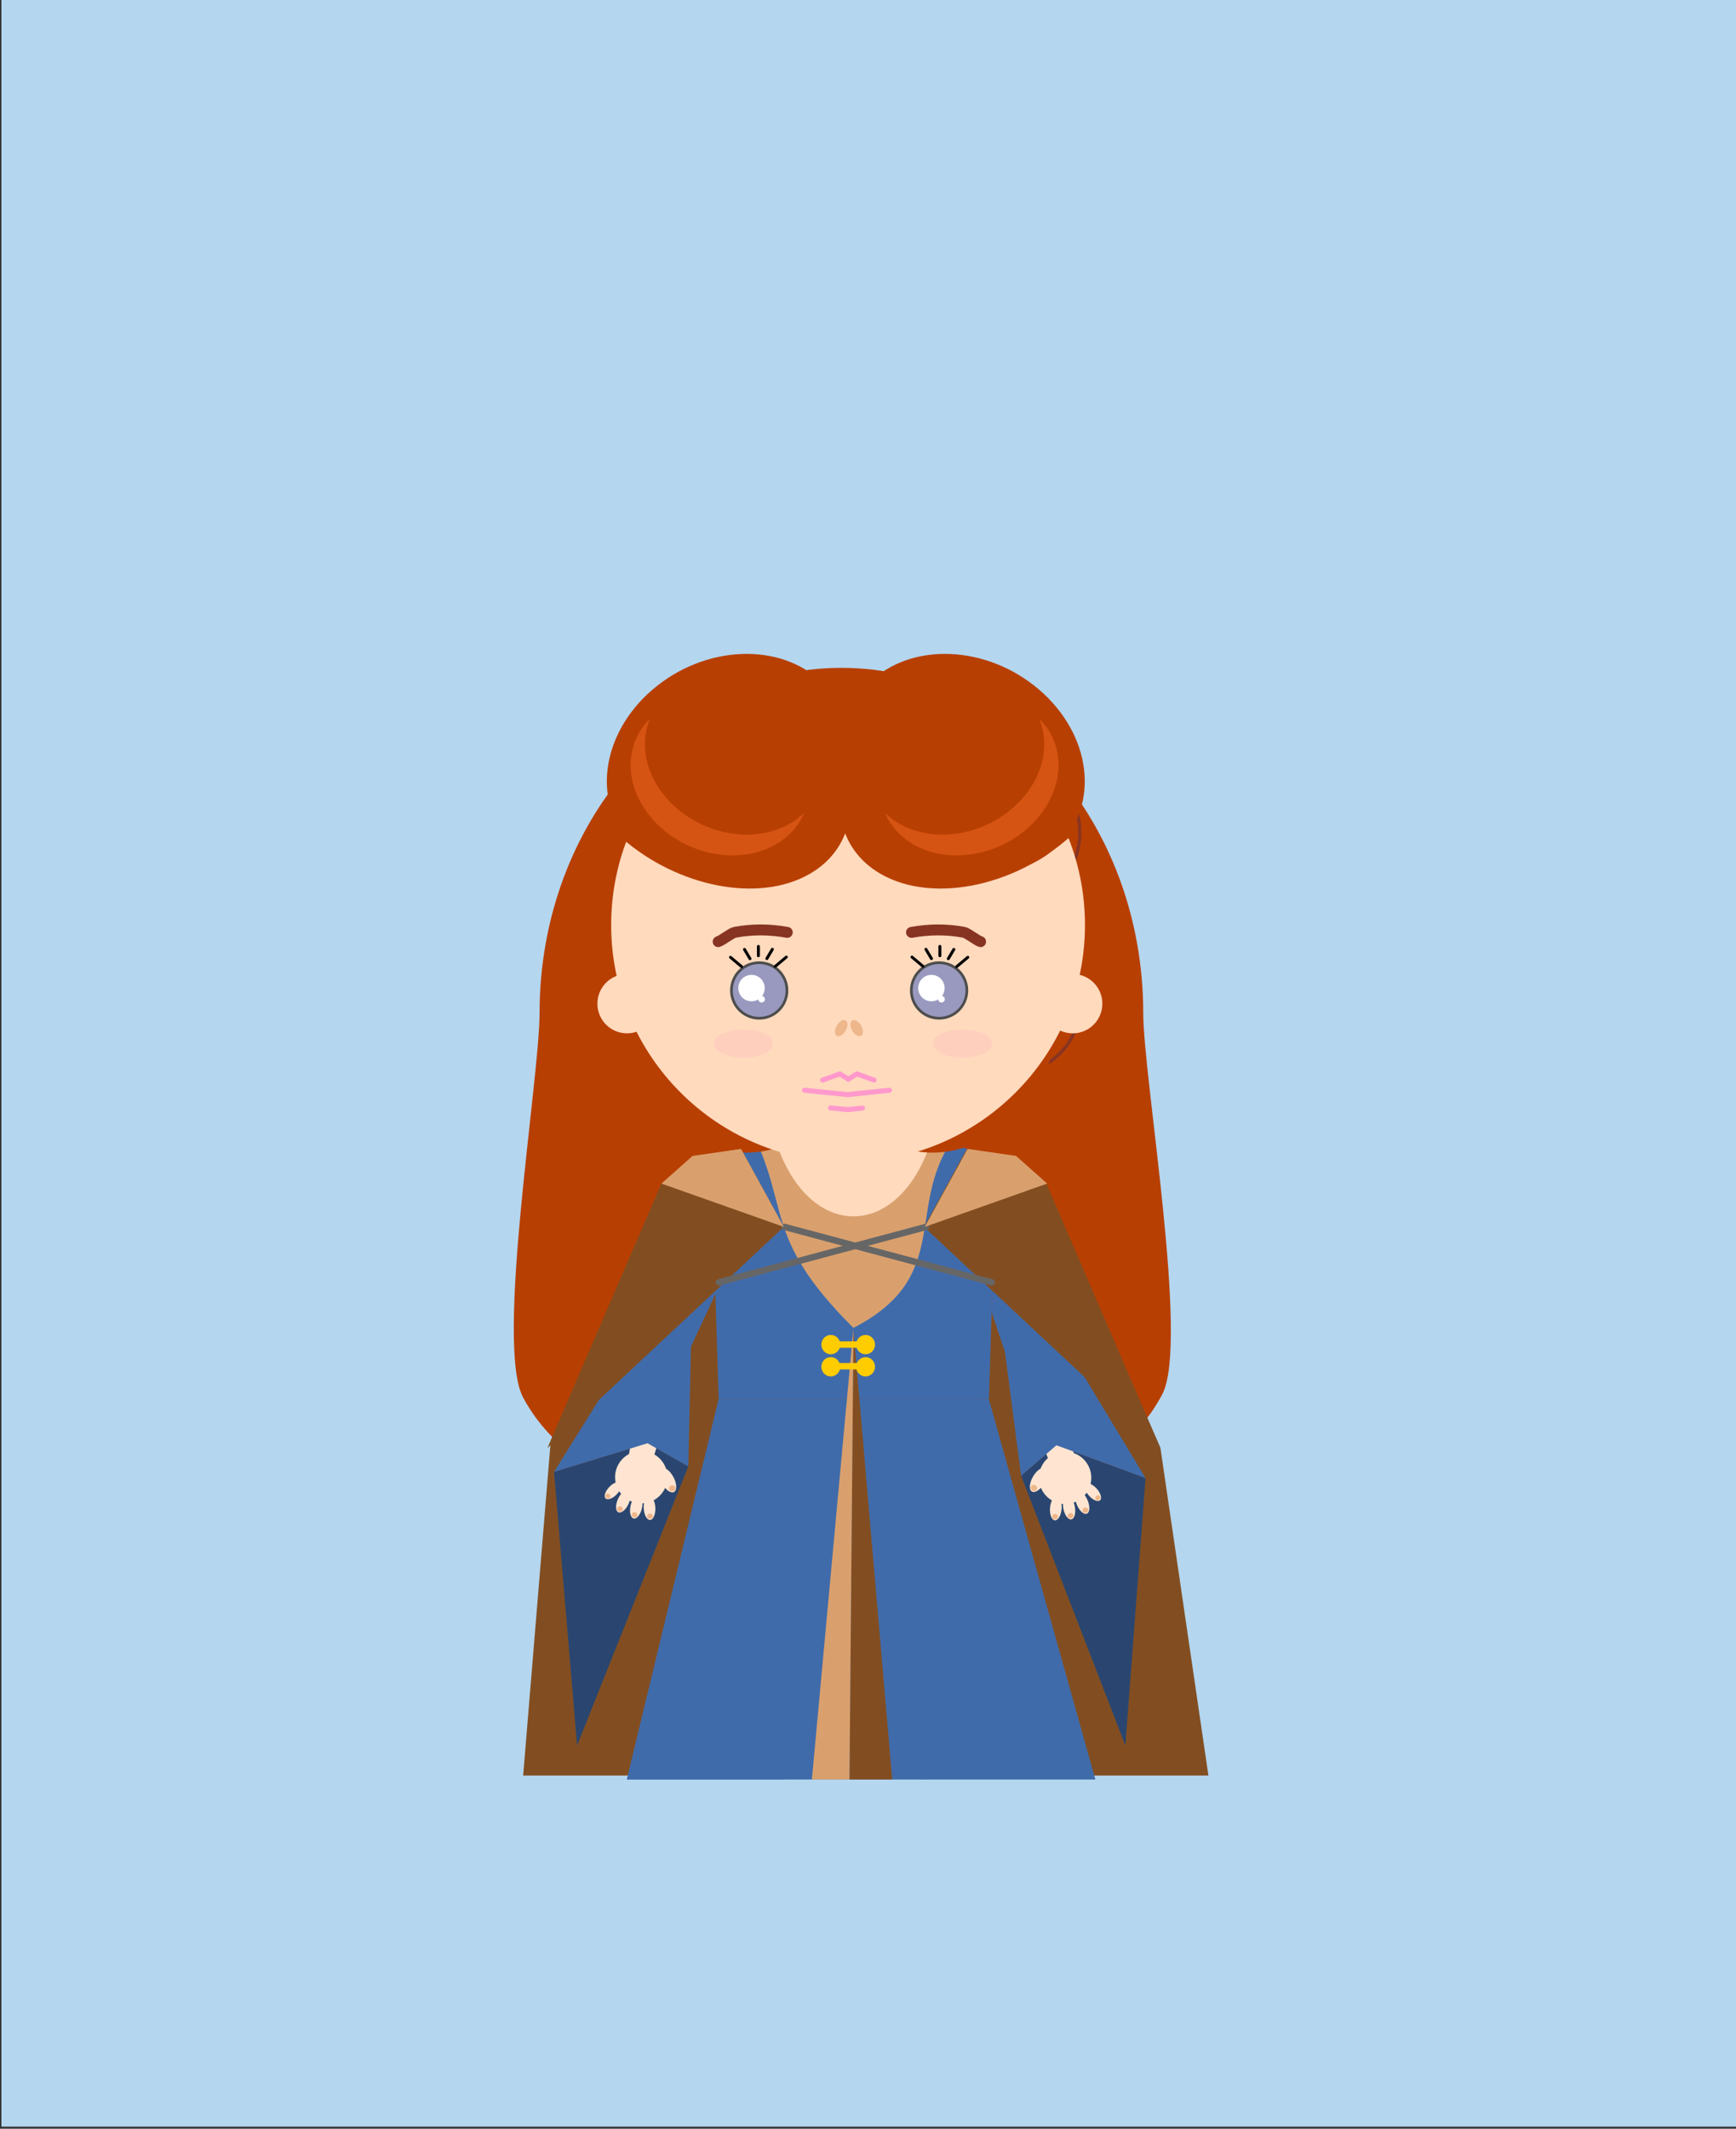 <?xml version="1.0" encoding="utf-8"?>
<!-- Generator: Adobe Illustrator 24.1.3, SVG Export Plug-In . SVG Version: 6.00 Build 0)  -->
<svg version="1.1" id="Layer_1" xmlns="http://www.w3.org/2000/svg" xmlns:xlink="http://www.w3.org/1999/xlink" x="0px" y="0px"
	 viewBox="0 0 2291.04 2808.42" style="enable-background:new 0 0 2291.04 2808.42;" xml:space="preserve">
<rect x="0" y="0" width="2291.04" height="2808.42" fill="#333333" stroke="none"/>
<style type="text/css">
	.st0{fill-rule:evenodd;clip-rule:evenodd;fill:#B4D6EF;}
	.st1{fill-rule:evenodd;clip-rule:evenodd;fill:#B83F02;}
	.st2{fill-rule:evenodd;clip-rule:evenodd;fill:#FFFFFF;}
	.st3{fill-rule:evenodd;clip-rule:evenodd;fill:#824E21;}
	.st4{fill-rule:evenodd;clip-rule:evenodd;fill:#FFDABD;}
	.st5{fill-rule:evenodd;clip-rule:evenodd;fill:#D9A06D;}
	.st6{fill-rule:evenodd;clip-rule:evenodd;fill:#2A4670;}
	.st7{fill-rule:evenodd;clip-rule:evenodd;fill:#FFE5D1;}
	.st8{fill-rule:evenodd;clip-rule:evenodd;fill:#FFF3BF;}
	.st9{fill-rule:evenodd;clip-rule:evenodd;fill:#EDB68B;}
	.st10{fill:none;stroke:#7D3A07;stroke-width:8.243;stroke-linecap:round;stroke-linejoin:round;stroke-miterlimit:22.926;}
	.st11{fill-rule:evenodd;clip-rule:evenodd;fill:#406BAB;}
	.st12{fill-rule:evenodd;clip-rule:evenodd;fill:#B83F02;stroke:#873423;stroke-width:4.252;stroke-miterlimit:22.926;}
	.st13{fill:none;stroke:#4D4D4D;stroke-width:7.087;stroke-linecap:round;stroke-miterlimit:22.926;}
	.st14{fill-rule:evenodd;clip-rule:evenodd;fill:#9999BF;}
	.st15{fill:none;stroke:#FF99CC;stroke-width:6.654;stroke-linecap:round;stroke-linejoin:round;stroke-miterlimit:22.926;}
	.st16{fill:none;stroke:#873423;stroke-width:14.403;stroke-linecap:round;stroke-linejoin:round;stroke-miterlimit:22.926;}
	.st17{fill:none;stroke:#000000;stroke-width:3.793;stroke-linecap:round;stroke-linejoin:round;stroke-miterlimit:22.926;}
	.st18{fill:none;stroke:#000000;stroke-width:3.885;stroke-linecap:round;stroke-linejoin:round;stroke-miterlimit:22.926;}
	.st19{fill:none;stroke:#FF99CC;stroke-width:6.587;stroke-linecap:round;stroke-linejoin:round;stroke-miterlimit:22.926;}
	.st20{fill-rule:evenodd;clip-rule:evenodd;fill:#FFCFBD;}
	.st21{fill-rule:evenodd;clip-rule:evenodd;fill:#D65413;}
	.st22{fill-rule:evenodd;clip-rule:evenodd;fill:#FFCC00;}
	.st23{fill:none;stroke:#666666;stroke-width:8.504;stroke-linecap:round;stroke-linejoin:round;stroke-miterlimit:22.926;}
</style>
<g>
	<polygon class="st0" points="1.88,2805.69 2292.92,2805.69 2292.92,-2.74 1.88,-2.74 1.88,2805.69 	"/>
	<path class="st1" d="M1110.42,881.09c220,0,398.34,203.92,398.34,455.46c0,85.63,61.06,434.52,25.12,502.94
		c-75.73,144.19-286.43,159.09-416.32,161.66c-133.31,2.64-348.19-10.84-427.07-157.14c-37.42-69.4,21.59-419.94,21.59-507.46
		C712.07,1085,890.42,881.09,1110.42,881.09L1110.42,881.09z"/>
	<path class="st2" d="M1354.06,1890.18c7.62,0,13.8,6.18,13.8,13.8s-6.18,13.8-13.8,13.8s-13.8-6.18-13.8-13.8
		S1346.44,1890.18,1354.06,1890.18L1354.06,1890.18z"/>
	<path class="st2" d="M976.33,1632c17.23,0,31.2,13.97,31.2,31.2c0,17.23-13.97,31.2-31.2,31.2c-17.23,0-31.2-13.97-31.2-31.2
		C945.12,1645.97,959.09,1632,976.33,1632L976.33,1632z"/>
	<polygon class="st3" points="938.79,1533.21 1314.76,1533.21 1373.79,1556.77 1531.49,1910.51 1594.77,2342.51 690.43,2342.51 
		726.9,1900.14 872.94,1561.51 938.79,1533.21 	"/>
	<path class="st4" d="M1126.33,1420.39c94.36,0,170.86,133.63,170.86,298.48c0,42.29-5.04,82.51-14.12,118.97H969.6
		c-9.08-36.45-14.13-76.68-14.13-118.97C955.47,1554.02,1031.97,1420.39,1126.33,1420.39L1126.33,1420.39z"/>
	<path class="st5" d="M1233.53,1486.46c38.82,54.71,63.66,138.48,63.66,232.4c0,42.29-5.04,82.51-14.12,118.97H969.6
		c-9.08-36.45-14.13-76.68-14.13-118.97c0-93.92,24.84-177.69,63.66-232.4c14.83,68.7,57.21,118.3,107.2,118.3
		C1176.32,1604.76,1218.71,1555.16,1233.53,1486.46L1233.53,1486.46z"/>
	<polygon class="st4" points="1275.62,1949.6 1172.47,1947.89 1163.4,2118.98 1245.71,2120.34 1275.62,1949.6 	"/>
	<polygon class="st6" points="731.17,1941.92 761.57,2302.91 908.38,1934.76 854.58,1904.12 731.17,1941.92 	"/>
	<polygon class="st7" points="860.45,1929.6 828.89,1925.73 861.11,1732.42 916.03,1745.17 860.45,1929.6 	"/>
	<polygon class="st4" points="1230.41,2273.48 1152.7,2272.36 1163.4,2118.98 1245.71,2120.34 1230.41,2273.48 	"/>
	<polygon class="st8" points="1336.09,2298.34 1339.88,2308.86 1133.65,2305.34 1134.93,2294.22 1152.42,2268.4 1218.44,2268.96 
		1336.09,2298.34 	"/>
	<path class="st7" d="M836.08,1915.83c-18.23,5.64-28.44,25-22.8,43.23c5.64,18.23,25,28.44,43.23,22.8
		c18.23-5.64,28.44-25,22.8-43.23C873.67,1920.39,854.31,1910.19,836.08,1915.83L836.08,1915.83z"/>
	<path class="st7" d="M856.47,1973.72c-4.24,0.2-7.34,7.43-6.93,16.15c0.41,8.72,4.18,15.63,8.41,15.43
		c4.24-0.2,7.34-7.43,6.93-16.15C864.47,1980.43,860.71,1973.52,856.47,1973.72L856.47,1973.72z"/>
	<path class="st9" d="M857.67,1996.88c-2.12,0.1-3.76,1.76-3.67,3.71s1.88,3.45,4,3.35c2.12-0.1,3.76-1.76,3.67-3.71
		C861.58,1998.28,859.79,1996.78,857.67,1996.88L857.67,1996.88z"/>
	<path class="st7" d="M843.3,1972.52c-4.13-0.95-9.07,5.18-11.02,13.69c-1.96,8.51-0.19,16.18,3.94,17.13
		c4.13,0.95,9.07-5.18,11.02-13.69C849.2,1981.14,847.43,1973.47,843.3,1972.52L843.3,1972.52z"/>
	<path class="st9" d="M838.22,1995.15c-2.07-0.48-4.1,0.68-4.54,2.59s0.88,3.83,2.95,4.31c2.07,0.47,4.1-0.68,4.54-2.59
		C841.61,1997.56,840.29,1995.63,838.22,1995.15L838.22,1995.15z"/>
	<path class="st7" d="M829.1,1966.37c-3.86-1.75-9.91,3.29-13.51,11.24c-3.6,7.96-3.38,15.82,0.48,17.57
		c3.87,1.75,9.92-3.29,13.51-11.24C833.18,1975.98,832.96,1968.12,829.1,1966.37L829.1,1966.37z"/>
	<path class="st9" d="M819.64,1987.55c-1.93-0.87-4.15-0.14-4.96,1.64c-0.8,1.78,0.11,3.93,2.04,4.8c1.93,0.87,4.15,0.14,4.96-1.64
		C822.49,1990.58,821.58,1988.42,819.64,1987.55L819.64,1987.55z"/>
	<path class="st7" d="M818.77,1956.32c-2.77-2.61-9.37-0.12-14.75,5.57c-5.38,5.69-7.5,12.43-4.74,15.04
		c2.77,2.61,9.37,0.12,14.75-5.57C819.41,1965.67,821.53,1958.94,818.77,1956.32L818.77,1956.32z"/>
	<path class="st7" d="M872.83,1937.09c-4.2,2.23-3.88,11.05,0.71,19.7c4.59,8.65,11.72,13.85,15.92,11.62
		c4.2-2.23,3.89-11.05-0.7-19.7C884.16,1940.07,877.03,1934.86,872.83,1937.09L872.83,1937.09z"/>
	<path class="st9" d="M804.54,1971.51c-1.38-1.31-3.48-1.33-4.68-0.06c-1.2,1.27-1.06,3.37,0.32,4.67c1.38,1.31,3.48,1.33,4.68,0.06
		C806.07,1974.91,805.92,1972.82,804.54,1971.51L804.54,1971.51z"/>
	<path class="st9" d="M885.14,1960.01c-2.1,1.11-2.97,3.59-1.95,5.52c1.03,1.94,3.56,2.6,5.66,1.48c2.1-1.11,2.97-3.59,1.94-5.52
		C889.78,1959.56,887.24,1958.89,885.14,1960.01L885.14,1960.01z"/>
	<line class="st10" x1="1155.67" y1="2155.13" x2="1257.45" y2="2097.64"/>
	<line class="st10" x1="1244.38" y1="2155.13" x2="1158.78" y2="2097.64"/>
	<polygon class="st4" points="991.68,1949.6 1094.82,1947.89 1103.9,2118.98 1021.58,2120.34 991.68,1949.6 	"/>
	<polygon class="st4" points="1036.89,2273.48 1114.6,2272.36 1103.9,2118.98 1021.58,2120.34 1036.89,2273.48 	"/>
	<polygon class="st8" points="931.21,2298.34 927.41,2308.86 1133.65,2305.34 1132.37,2294.22 1114.88,2268.4 1048.86,2268.96 
		931.21,2298.34 	"/>
	<line class="st10" x1="1111.63" y1="2155.13" x2="1009.84" y2="2097.64"/>
	<line class="st10" x1="1022.92" y1="2155.13" x2="1108.52" y2="2097.64"/>
	<polygon class="st11" points="948.45,1846.23 827.32,2347.75 1445.59,2347.75 1305.1,1846.23 948.45,1846.23 	"/>
	<polygon class="st6" points="1485.17,2302.91 1507.41,2008.49 1511.82,1950.05 1394.19,1906.79 1347.56,1946.96 1485.17,2302.91 	
		"/>
	<polygon class="st7" points="1388.65,1939.2 1423.72,1950.31 1379.42,1732.42 1317.43,1747.12 1388.65,1939.2 	"/>
	<path class="st7" d="M1416.96,1917.04c18.04,6.24,27.6,25.92,21.36,43.96s-25.92,27.6-43.96,21.36s-27.6-25.92-21.36-43.96
		C1379.24,1920.37,1398.92,1910.8,1416.96,1917.04L1416.96,1917.04z"/>
	<path class="st7" d="M1394.66,1974.23c4.23,0.34,7.09,7.67,6.39,16.37c-0.7,8.7-4.69,15.49-8.92,15.15
		c-4.23-0.34-7.09-7.67-6.39-16.37C1386.44,1980.67,1390.44,1973.89,1394.66,1974.23L1394.66,1974.23z"/>
	<path class="st9" d="M1392.7,1997.34c2.12,0.17,3.7,1.88,3.55,3.83c-0.16,1.95-2,3.39-4.11,3.22c-2.11-0.17-3.7-1.88-3.54-3.83
		C1388.75,1998.61,1390.58,1997.17,1392.7,1997.34L1392.7,1997.34z"/>
	<path class="st7" d="M1407.86,1973.47c4.16-0.81,8.89,5.48,10.56,14.05c1.67,8.57-0.35,16.18-4.51,16.99
		c-4.16,0.81-8.89-5.48-10.56-14.05C1401.68,1981.89,1403.7,1974.28,1407.86,1973.47L1407.86,1973.47z"/>
	<path class="st9" d="M1412.19,1996.26c2.08-0.41,4.07,0.82,4.45,2.74c0.38,1.92-1.01,3.8-3.09,4.21c-2.08,0.41-4.07-0.82-4.45-2.74
		C1408.73,1998.55,1410.11,1996.66,1412.19,1996.26L1412.19,1996.26z"/>
	<path class="st7" d="M1422.26,1967.79c3.92-1.62,9.8,3.61,13.13,11.68c3.33,8.07,2.86,15.92-1.06,17.54
		c-3.92,1.62-9.8-3.61-13.13-11.68C1417.86,1977.26,1418.34,1969.41,1422.26,1967.79L1422.26,1967.79z"/>
	<path class="st9" d="M1431.01,1989.27c1.96-0.81,4.15,0,4.9,1.8c0.75,1.81-0.24,3.92-2.2,4.73c-1.96,0.81-4.15,0-4.9-1.8
		C1428.07,1992.2,1429.05,1990.08,1431.01,1989.27L1431.01,1989.27z"/>
	<path class="st7" d="M1432.92,1958.09c2.85-2.52,9.37,0.19,14.56,6.06c5.19,5.87,7.09,12.67,4.24,15.19s-9.37-0.19-14.56-6.06
		C1431.97,1967.41,1430.07,1960.61,1432.92,1958.09L1432.92,1958.09z"/>
	<path class="st7" d="M1379.52,1937.08c4.13,2.37,3.52,11.17-1.36,19.67s-12.17,13.46-16.29,11.09c-4.13-2.37-3.52-11.17,1.36-19.67
		C1368.1,1939.68,1375.39,1934.71,1379.52,1937.08L1379.52,1937.08z"/>
	<path class="st9" d="M1446.63,1973.74c1.43-1.26,3.52-1.22,4.68,0.09c1.16,1.31,0.95,3.4-0.48,4.66c-1.43,1.26-3.52,1.22-4.68-0.09
		C1445,1977.09,1445.21,1975,1446.63,1973.74L1446.63,1973.74z"/>
	<path class="st9" d="M1366.46,1959.58c2.06,1.18,2.85,3.68,1.76,5.58c-1.09,1.9-3.65,2.48-5.71,1.3c-2.06-1.18-2.85-3.68-1.76-5.58
		C1361.84,1958.98,1364.4,1958.4,1366.46,1959.58L1366.46,1959.58z"/>
	<path class="st11" d="M998.73,1506.5c43.75,97.41,10.69,137.53,149.24,266.15l151.19,73.58H948.45l-9.65-313.02
		C958.77,1524.31,978.76,1515.41,998.73,1506.5L998.73,1506.5z"/>
	<path class="st11" d="M1254.82,1506.5c-58.62,91.23,0.69,178.52-128.48,245.41l-8.69,94.32h187.46l9.65-313.02L1254.82,1506.5
		L1254.82,1506.5z"/>
	<polygon class="st11" points="1326.32,1783.64 1347.56,1946.96 1394.19,1906.79 1511.82,1950.05 1381.6,1734.42 1314.76,1533.21 
		1308.65,1731.16 1326.32,1783.64 	"/>
	<polygon class="st11" points="911.87,1776.58 908.38,1934.76 854.58,1904.12 731.17,1941.92 859.87,1735.46 938.79,1533.21 
		944.16,1707.22 911.87,1776.58 	"/>
	<polygon class="st3" points="1177.5,2347.75 1121.05,2347.75 1126.31,1754.62 1177.5,2347.75 	"/>
	<polygon class="st5" points="1121.05,2347.75 1071.47,2347.75 1126.33,1751.91 1121.05,2347.75 	"/>
	<path class="st12" d="M1415.51,1063.58c6.64,1.06,16.67,39.86,1.78,73.21c-14.88,33.35-49.55,50.3-55.68,47.56
		s-16.66-39.86-1.78-73.21C1374.71,1077.79,1408.87,1062.53,1415.51,1063.58L1415.51,1063.58z"/>
	<path class="st12" d="M1415.51,1140.92c6.64,1.06,16.67,39.86,1.78,73.21c-14.88,33.35-49.55,50.3-55.68,47.56
		s-16.66-39.86-1.78-73.21S1408.87,1139.86,1415.51,1140.92L1415.51,1140.92z"/>
	<path class="st12" d="M1415.51,1220.59c6.64,1.06,16.67,39.86,1.78,73.21c-14.88,33.35-49.55,50.3-55.68,47.56
		c-6.13-2.73-16.66-39.86-1.78-73.21S1408.87,1219.53,1415.51,1220.59L1415.51,1220.59z"/>
	<path class="st12" d="M1415.51,1289.9c6.64,1.06,16.67,39.86,1.78,73.21c-14.88,33.35-49.55,50.3-55.68,47.56
		c-6.13-2.74-16.66-39.86-1.78-73.21C1374.71,1304.11,1408.87,1288.84,1415.51,1289.9L1415.51,1289.9z"/>
	<path class="st1" d="M1354.01,1231.06c-56.39-52.48-147.64-37.17-203.81,34.2c-56.17,71.37-55.99,171.78,0.4,224.26
		c56.39,52.48,147.64,37.17,203.81-34.2S1410.41,1283.54,1354.01,1231.06L1354.01,1231.06z"/>
	<path class="st1" d="M862.38,1231.06c56.39-52.48,147.64-37.17,203.81,34.2c56.17,71.37,55.99,171.78-0.4,224.26
		c-56.39,52.48-147.64,37.17-203.81-34.2C805.8,1383.94,805.99,1283.54,862.38,1231.06L862.38,1231.06z"/>
	<path class="st4" d="M1119.21,907.69c172.67,0,312.64,139.97,312.64,312.64s-139.97,312.64-312.64,312.64
		S806.57,1393,806.57,1220.33S946.54,907.69,1119.21,907.69L1119.21,907.69z"/>
	<path class="st13" d="M1001.94,1271.85c19.26,0,34.88,15.62,34.88,34.88c0,19.26-15.62,34.88-34.88,34.88
		c-19.27,0-34.88-15.62-34.88-34.88C967.06,1287.47,982.68,1271.85,1001.94,1271.85L1001.94,1271.85z"/>
	<path class="st14" d="M1001.94,1271.85c19.26,0,34.88,15.62,34.88,34.88c0,19.26-15.62,34.88-34.88,34.88
		c-19.27,0-34.88-15.62-34.88-34.88C967.06,1287.47,982.68,1271.85,1001.94,1271.85L1001.94,1271.85z"/>
	<polyline class="st15" points="1061.74,1438.38 1118.55,1444.13 1173.84,1438.38 	"/>
	<path class="st16" d="M947.79,1242.34c4.84-1.32,17.22-11.44,22.13-12.36c22.29-4.17,45.3-4.18,69.06,0.1"/>
	<path class="st9" d="M1115.98,1346.31c3.22,1.85,3.24,7.88,0.04,13.46c-3.21,5.59-8.42,8.62-11.64,6.77s-3.24-7.88-0.04-13.46
		C1107.54,1347.49,1112.75,1344.46,1115.98,1346.31L1115.98,1346.31z"/>
	<path class="st9" d="M1124.8,1346.31c-3.22,1.85-3.24,7.88-0.04,13.46c3.21,5.59,8.41,8.62,11.64,6.77
		c3.22-1.85,3.24-7.88,0.04-13.46C1133.23,1347.49,1128.03,1344.46,1124.8,1346.31L1124.8,1346.31z"/>
	<path class="st2" d="M991.78,1286.15c9.63,0,17.44,7.81,17.44,17.44c0,9.63-7.81,17.44-17.44,17.44c-9.63,0-17.44-7.81-17.44-17.44
		C974.35,1293.96,982.15,1286.15,991.78,1286.15L991.78,1286.15z"/>
	<path class="st4" d="M827.52,1285.02c21.62,0,39.14,17.52,39.14,39.14s-17.52,39.14-39.14,39.14c-21.61,0-39.13-17.52-39.13-39.14
		S805.91,1285.02,827.52,1285.02L827.52,1285.02z"/>
	<path class="st4" d="M1415.67,1285.02c21.61,0,39.13,17.52,39.13,39.14s-17.52,39.14-39.13,39.14c-21.62,0-39.14-17.52-39.14-39.14
		S1394.06,1285.02,1415.67,1285.02L1415.67,1285.02z"/>
	<path class="st2" d="M1005.11,1322.58c-2.4,0-4.34-1.94-4.34-4.34c0-2.4,1.95-4.34,4.34-4.34c2.4,0,4.34,1.94,4.34,4.34
		C1009.45,1320.63,1007.51,1322.58,1005.11,1322.58L1005.11,1322.58z"/>
	<line class="st17" x1="964.07" y1="1262.97" x2="978.68" y2="1275.24"/>
	<path class="st18" d="M982.5,1252.57c2.43,4.09,4.87,8.18,7.3,12.27"/>
	<path class="st18" d="M1000.91,1248.63c0,4.09,0,8.18,0,12.27"/>
	<path class="st18" d="M1019.33,1252.41c-2.44,4.09-4.87,8.18-7.3,12.27"/>
	<line class="st17" x1="1037.75" y1="1262.65" x2="1023.14" y2="1274.92"/>
	<path class="st13" d="M1239.35,1271.85c19.26,0,34.88,15.62,34.88,34.88c0,19.26-15.62,34.88-34.88,34.88s-34.88-15.62-34.88-34.88
		C1204.47,1287.47,1220.09,1271.85,1239.35,1271.85L1239.35,1271.85z"/>
	<path class="st14" d="M1239.35,1271.85c19.26,0,34.88,15.62,34.88,34.88c0,19.26-15.62,34.88-34.88,34.88s-34.88-15.62-34.88-34.88
		C1204.47,1287.47,1220.09,1271.85,1239.35,1271.85L1239.35,1271.85z"/>
	<path class="st2" d="M1229.19,1286.15c9.63,0,17.44,7.81,17.44,17.44c0,9.63-7.8,17.44-17.44,17.44c-9.63,0-17.44-7.81-17.44-17.44
		C1211.75,1293.96,1219.56,1286.15,1229.19,1286.15L1229.19,1286.15z"/>
	<path class="st2" d="M1242.52,1322.58c-2.4,0-4.34-1.94-4.34-4.34c0-2.4,1.95-4.34,4.34-4.34s4.34,1.94,4.34,4.34
		C1246.86,1320.63,1244.92,1322.58,1242.52,1322.58L1242.52,1322.58z"/>
	<line class="st17" x1="1277.22" y1="1262.97" x2="1262.62" y2="1275.24"/>
	<path class="st18" d="M1258.8,1252.57c-2.44,4.09-4.87,8.18-7.3,12.27"/>
	<path class="st18" d="M1240.38,1248.63c0,4.09,0,8.18,0,12.27"/>
	<path class="st18" d="M1221.97,1252.41c2.43,4.09,4.87,8.18,7.3,12.27"/>
	<line class="st17" x1="1203.54" y1="1262.65" x2="1218.15" y2="1274.92"/>
	<polyline class="st19" points="1153.5,1424.94 1130.75,1416.78 1119.58,1423.8 	"/>
	<path class="st20" d="M1270.3,1358.4c21.62,0,39.14,8.27,39.14,18.48c0,10.21-17.52,18.48-39.14,18.48
		c-21.61,0-39.13-8.27-39.13-18.48C1231.16,1366.68,1248.68,1358.4,1270.3,1358.4L1270.3,1358.4z"/>
	<path class="st20" d="M981.3,1358.4c21.62,0,39.14,8.27,39.14,18.48c0,10.21-17.52,18.48-39.14,18.48
		c-21.61,0-39.13-8.27-39.13-18.48C942.16,1366.68,959.69,1358.4,981.3,1358.4L981.3,1358.4z"/>
	<polyline class="st19" points="1085.65,1424.94 1108.4,1416.78 1119.57,1423.8 	"/>
	<polyline class="st15" points="1096.05,1461.65 1118.55,1463.93 1138.24,1461.88 	"/>
	<path class="st16" d="M1294.12,1242.34c-4.84-1.32-17.22-11.44-22.13-12.36c-22.29-4.17-45.3-4.18-69.06,0.1"/>
	<path class="st1" d="M867.92,999.36l-46.83,106.74c73.3,63.85,179.16,85.42,246.54,47.38c23.41-13.22,39.32-32.03,47.77-54.03
		c8.44,21.99,24.36,40.81,47.77,54.03c70.78,39.97,184.01,14.15,257.37-57.35l-83.62-125.43
		C1292.15,875.59,926.25,860.11,867.92,999.36L867.92,999.36z"/>
	<path class="st1" d="M1147.55,900.58c-54.93,54.02-43.66,145.85,25.16,205.12c68.82,59.27,169.13,63.52,224.06,9.51
		c54.92-54.02,43.66-145.85-25.16-205.12C1302.79,850.82,1202.47,846.56,1147.55,900.58L1147.55,900.58z"/>
	<path class="st1" d="M1084.9,900.58c54.92,54.02,43.66,145.85-25.16,205.12c-68.82,59.27-169.13,63.52-224.06,9.51
		c-54.92-54.02-43.66-145.85,25.16-205.12C929.66,850.82,1029.97,846.56,1084.9,900.58L1084.9,900.58z"/>
	<path class="st21" d="M1061.44,1072.33c-18.22,42.95-70.49,65.9-126.74,52.36c-64.57-15.54-109.93-73.27-101.32-128.94
		c2.92-18.9,11.69-35.12,24.53-47.71c-2.7,6.35-4.65,13.13-5.76,20.3c-8.61,55.67,36.75,113.39,101.31,128.94
		C996.12,1107.54,1036.47,1096.82,1061.44,1072.33L1061.44,1072.33z"/>
	<path class="st21" d="M1167.81,1072.33c18.22,42.95,70.49,65.9,126.74,52.36c64.56-15.54,109.93-73.27,101.31-128.94
		c-2.92-18.9-11.69-35.12-24.53-47.71c2.69,6.35,4.65,13.13,5.76,20.3c8.61,55.67-36.75,113.39-101.32,128.94
		C1233.13,1107.54,1192.78,1096.82,1167.81,1072.33L1167.81,1072.33z"/>
	<polygon class="st22" points="1096.13,1769.71 1142.29,1769.71 1142.29,1778.15 1096.13,1778.15 1096.13,1769.71 	"/>
	<polygon class="st22" points="1096.13,1798.27 1142.29,1798.27 1142.29,1806.71 1096.13,1806.71 1096.13,1798.27 	"/>
	<path class="st22" d="M1096.44,1761.21c6.9,0,12.5,5.71,12.5,12.75s-5.6,12.75-12.5,12.75s-12.5-5.71-12.5-12.75
		S1089.53,1761.21,1096.44,1761.21L1096.44,1761.21z"/>
	<path class="st22" d="M1142.29,1761.21c6.9,0,12.5,5.71,12.5,12.75s-5.6,12.75-12.5,12.75c-6.9,0-12.5-5.71-12.5-12.75
		S1135.39,1761.21,1142.29,1761.21L1142.29,1761.21z"/>
	<path class="st22" d="M1096.44,1790.46c6.9,0,12.5,5.71,12.5,12.75c0,7.04-5.6,12.75-12.5,12.75s-12.5-5.71-12.5-12.75
		C1083.94,1796.17,1089.53,1790.46,1096.44,1790.46L1096.44,1790.46z"/>
	<path class="st22" d="M1142.29,1790.46c6.9,0,12.5,5.71,12.5,12.75c0,7.04-5.6,12.75-12.5,12.75c-6.9,0-12.5-5.71-12.5-12.75
		C1129.79,1796.17,1135.39,1790.46,1142.29,1790.46L1142.29,1790.46z"/>
	<polygon class="st3" points="1034.5,1618.67 722.43,1910.51 872.94,1561.51 977.99,1515.75 1034.5,1618.67 	"/>
	<polygon class="st3" points="1219.43,1618.67 1531.49,1910.51 1380.98,1561.51 1275.93,1515.75 1219.43,1618.67 	"/>
	<path class="st23" d="M1035.35,1618.67l273.3,73.13 M1222.12,1618.67l-273.3,73.13"/>
	<polygon class="st5" points="1034.5,1618.67 872.94,1561.51 914.04,1525.01 977.99,1515.75 1034.5,1618.67 	"/>
	<polygon class="st5" points="1220.43,1618.67 1381.98,1561.51 1340.88,1525.01 1276.94,1515.75 1220.43,1618.67 	"/>
	<polygon class="st11" points="948.45,1846.23 827.32,2347.75 1035.59,2347.75 1117.65,1846.23 948.45,1846.23 	"/>
	<polygon class="st11" points="1248.22,2342.51 1217.96,2347.75 1177.9,1958.73 1248.22,2342.51 	"/>
</g>
</svg>
